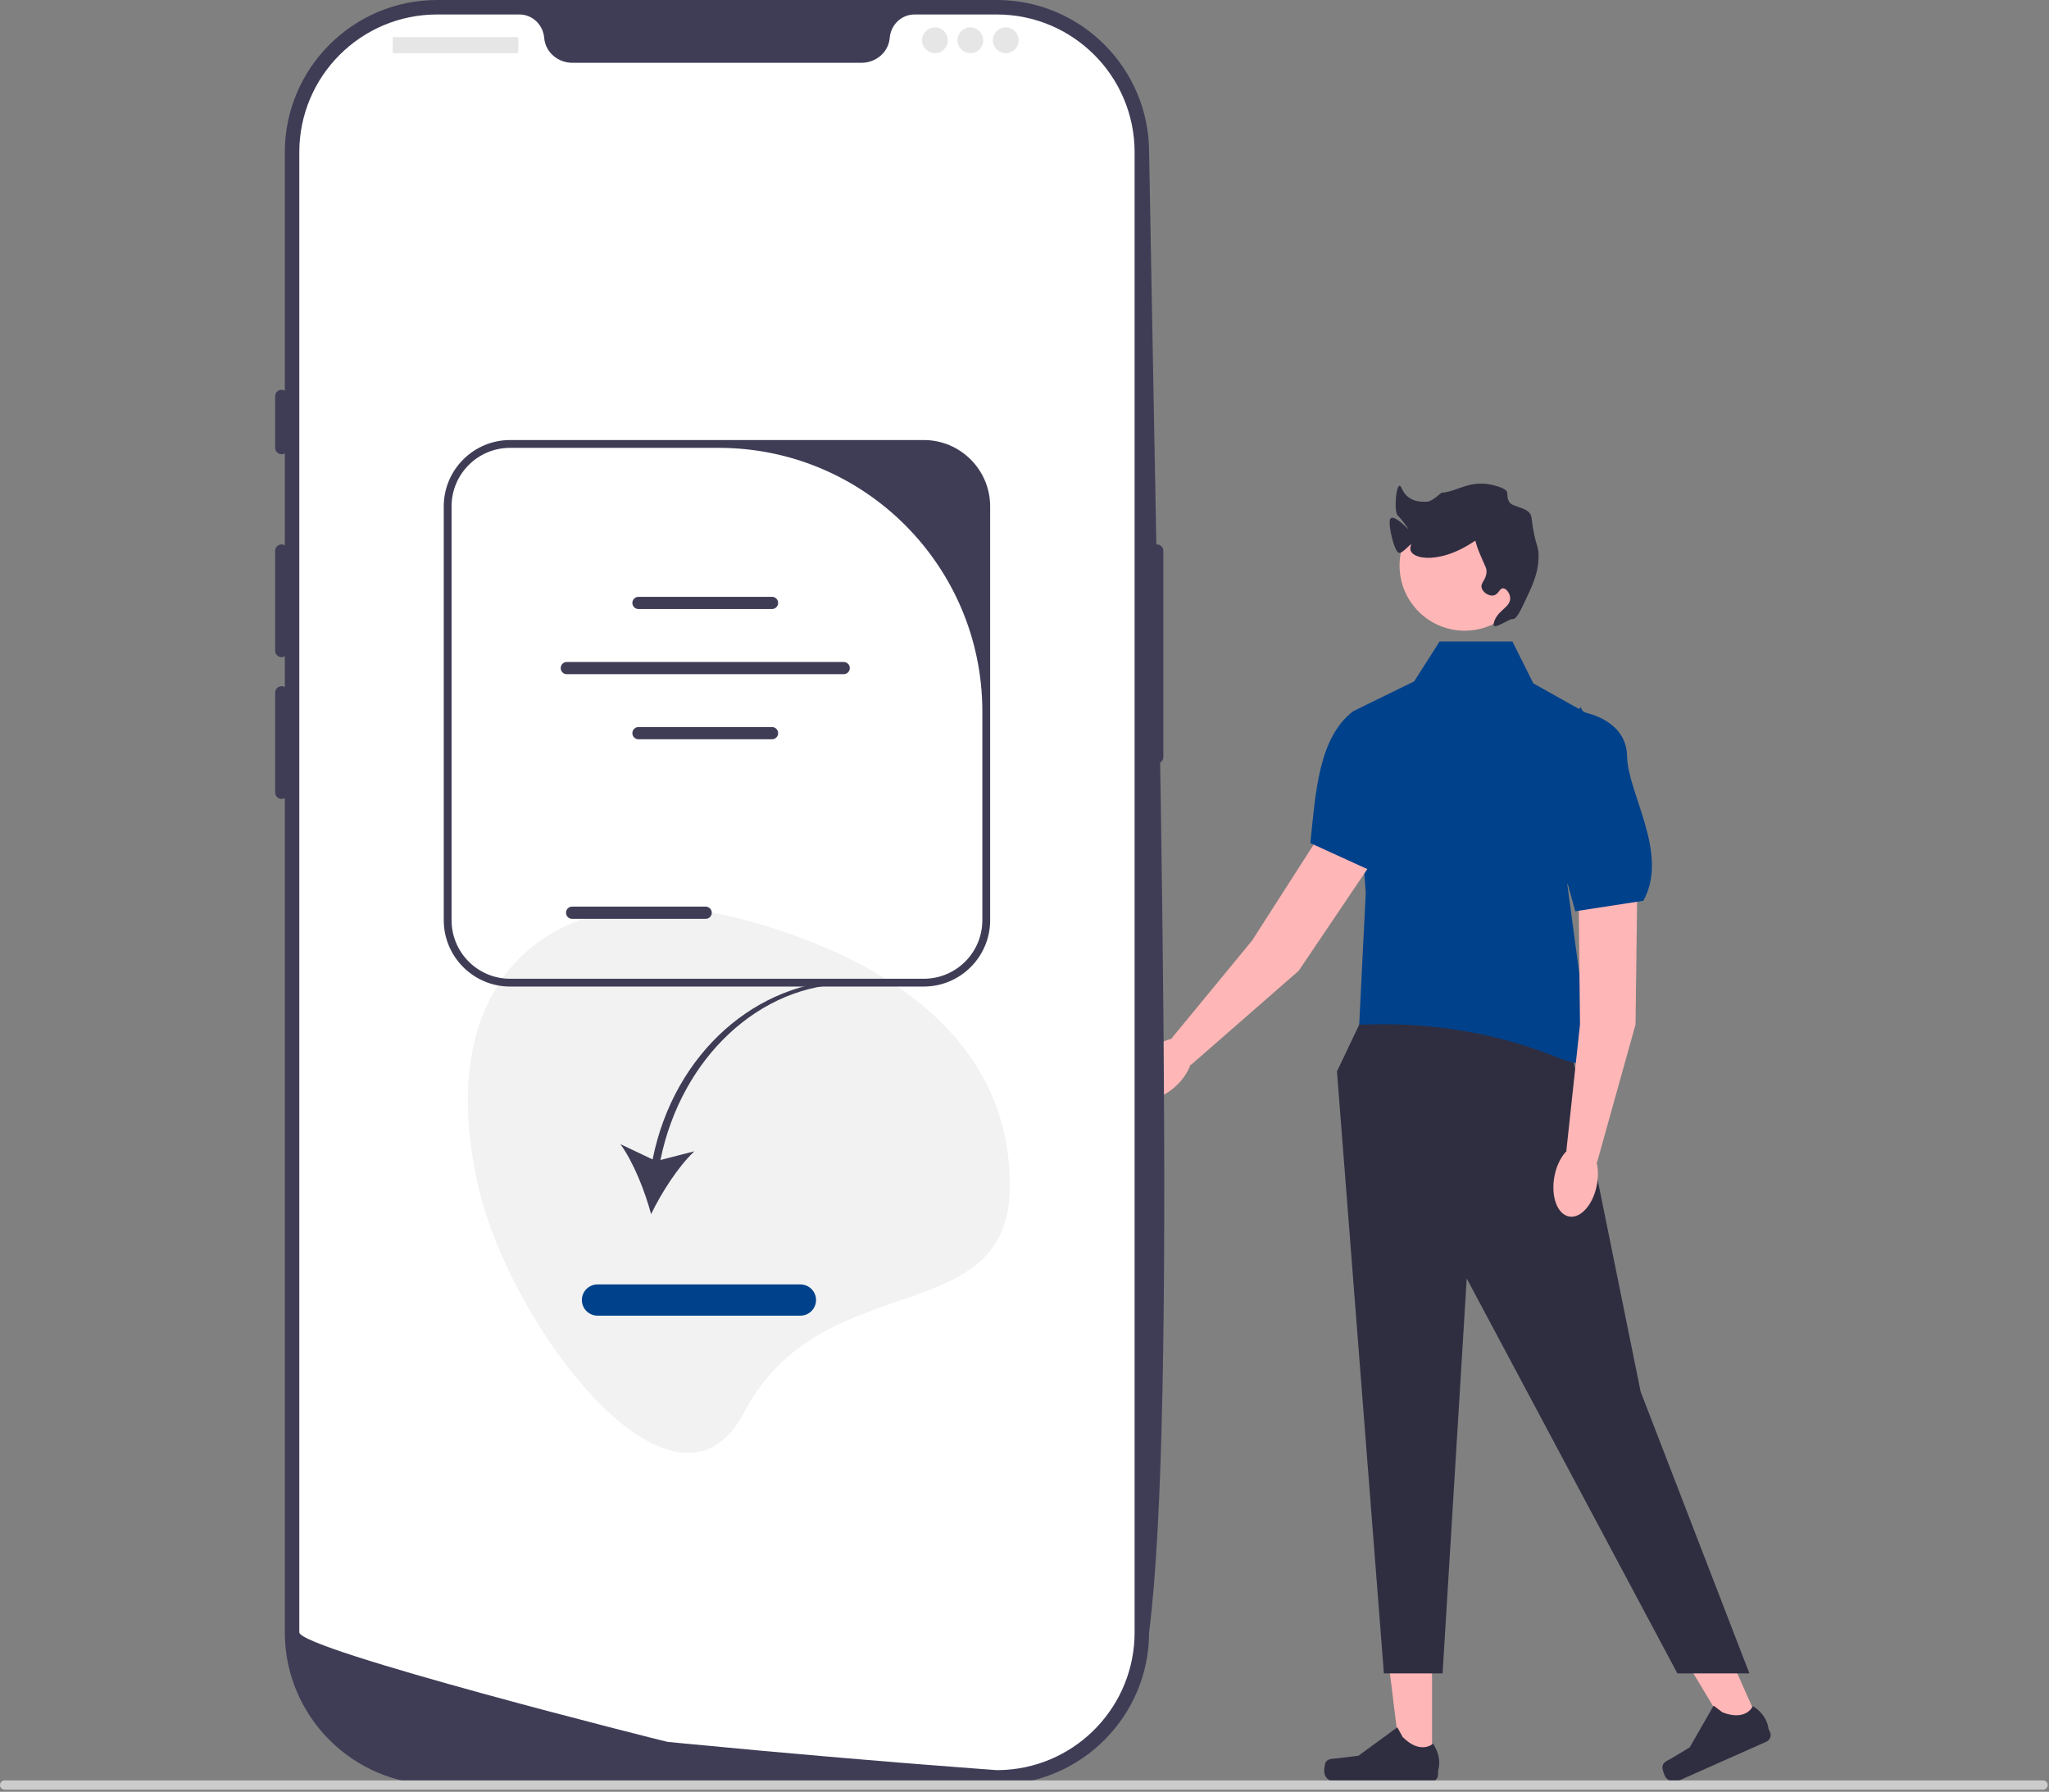 <svg width="525" height="459" viewBox="0 0 525 459" fill="none" xmlns="http://www.w3.org/2000/svg">
<rect x="0" y="0" width="525" height="459" fill="#808080" stroke="none"/>
<g clip-path="url(#clip0_1882_9240)">
<path d="M366.925 451.646L358.968 451.645L355.183 420.954L366.926 420.955L366.925 451.646Z" fill="#FFB6B6"/>
<path d="M339.664 451.466C339.416 451.883 339.285 453.23 339.285 453.715C339.285 455.206 340.494 456.415 341.986 456.415H366.627C367.645 456.415 368.47 455.591 368.47 454.573V453.547C368.47 453.547 369.689 450.464 367.179 446.663C367.179 446.663 364.06 449.639 359.399 444.978L358.024 442.488L348.075 449.765L342.561 450.443C341.354 450.592 340.284 450.42 339.664 451.466Z" fill="#2F2E41"/>
<path d="M450.921 441.692L443.65 444.924L427.724 418.417L438.455 413.647L450.921 441.692Z" fill="#FFB6B6"/>
<path d="M425.938 452.602C425.881 453.084 426.309 454.368 426.506 454.811C427.112 456.174 428.708 456.788 430.07 456.182L452.587 446.172C453.517 445.758 453.935 444.669 453.522 443.74L453.105 442.802C453.105 442.802 452.966 439.49 449.129 437.036C449.129 437.036 447.488 441.023 441.336 438.657L439.068 436.94L432.933 447.631L428.17 450.492C427.127 451.117 426.08 451.395 425.938 452.602Z" fill="#2F2E41"/>
<path d="M349.632 259.605L342.558 274.462L354.584 428.684H369.624L375.807 327.52L429.785 428.684H448.234L420.376 356.525L401.275 262.435L349.632 259.605Z" fill="#2F2E41"/>
<path d="M387.512 164.331H368.857L362.016 175.066L346.584 182.447L349.939 228.742L348.256 262.497L350.562 262.43C367.025 261.95 383.48 264.628 398.759 270.779C402.678 272.358 406.787 273.238 410.324 272.354C410.324 272.354 408.982 266.986 407.64 265.644C406.298 264.302 405.627 263.193 406.298 262.406C406.969 261.619 408.311 260.948 406.969 259.606C405.627 258.264 405.627 256.573 405.627 256.573L401.602 226.729L409.653 184.46L392.879 175.066L387.512 164.331Z" fill="#00418b"/>
<path d="M419.568 222.859L419.059 262.452L409.207 297.747L401.332 294.81L404.829 262.458L404.369 218.678L419.568 222.859Z" fill="#FFB6B6"/>
<path d="M409.174 303.439C410.098 298.364 408.404 293.805 405.39 293.256C402.377 292.707 399.185 296.377 398.261 301.452C397.337 306.527 399.031 311.086 402.044 311.635C405.058 312.184 408.249 308.514 409.174 303.439Z" fill="#FFB6B6"/>
<path d="M405.627 182.446C405.627 182.446 416.742 184.169 416.888 193.707C417.033 203.246 427.768 218.678 421.059 230.755L403.614 233.438L394.221 199.22L404.956 181.104" fill="#00418b"/>
<path d="M354.891 215.885L332.74 248.706L305.136 272.807L300.164 266.029L320.84 240.902L344.48 204.05L354.891 215.885Z" fill="#FFB6B6"/>
<path d="M301.985 277.546C305.542 273.81 306.628 269.07 304.41 266.957C302.192 264.845 297.51 266.161 293.952 269.897C290.395 273.633 289.309 278.373 291.527 280.486C293.745 282.598 298.427 281.282 301.985 277.546Z" fill="#FFB6B6"/>
<path d="M365.413 174.452C365.413 174.452 373.761 181.991 368.648 190.045C363.535 198.099 364.042 216.891 351.805 223.305L335.749 215.976C337.102 202.745 337.891 189.027 346.673 182.216L365.589 172.962" fill="#00418b"/>
<path d="M375.289 161.565C384.508 161.565 391.981 154.092 391.981 144.873C391.981 135.655 384.508 128.182 375.289 128.182C366.071 128.182 358.598 135.655 358.598 144.873C358.598 154.092 366.071 161.565 375.289 161.565Z" fill="#FFB6B6"/>
<path d="M387.549 158.588C388.468 158.745 389.548 156.517 390.579 154.346C392.738 149.802 394.111 146.914 394.215 142.831C394.304 139.352 393.338 140.265 392.397 132.529C392.087 129.977 387.728 129.982 386.841 128.77C385.342 126.724 387.641 125.88 383.913 124.65C376.929 122.347 373.77 125.925 369.335 126.233C369.223 126.241 367.024 128.391 365.796 128.502C363.645 128.697 360.541 128.362 359.149 125.084C357.848 122.019 356.986 130.976 358.149 132.084C359.137 133.025 360.84 135.387 360.883 135.559C360.932 135.753 356.834 131.213 356.149 133.084C355.657 134.431 357.207 141.359 358.459 141.619C359.506 141.837 362.067 138.386 361.489 139.801C360.149 143.084 368.207 145.179 377.852 138.589C378.194 138.355 377.871 138.728 379.064 141.619C380.569 145.266 380.909 145.463 380.882 146.468C380.826 148.642 379.193 149.282 379.67 150.71C380.057 151.866 381.567 152.762 382.701 152.528C383.98 152.264 384.199 150.682 385.125 150.71C385.918 150.734 386.859 151.928 386.943 153.134C387.119 155.674 383.359 156.372 382.701 159.8C382.329 161.735 386.704 158.444 387.549 158.588Z" fill="#2F2E41"/>
<path d="M255.412 457.176H111.987C90.475 457.176 72.974 439.675 72.974 418.162V39.013C72.974 17.501 90.475 0 111.987 0H255.412C276.923 0 294.425 17.501 294.425 39.013C297.094 191.268 301.647 361.769 294.425 418.162C294.425 439.675 276.923 457.176 255.412 457.176Z" fill="#3F3D56"/>
<path d="M296.425 139.464C295.515 139.464 294.774 140.204 294.774 141.114V193.929C294.774 194.839 295.515 195.579 296.425 195.579C297.335 195.579 298.075 194.839 298.075 193.929V141.114C298.075 140.204 297.335 139.464 296.425 139.464Z" fill="#3F3D56"/>
<path d="M290.712 39.013V418.155C290.712 436.88 276.138 452.196 257.711 453.384H257.702C257.43 453.401 257.158 453.417 256.877 453.426C256.39 453.45 255.903 453.459 255.408 453.459C255.408 453.459 253.593 453.327 250.275 453.079C246.925 452.832 242.048 452.46 235.966 451.973C234.142 451.833 232.219 451.676 230.189 451.511C226.146 451.181 221.706 450.818 216.944 450.405C215.046 450.249 213.082 450.075 211.077 449.902C200.828 449.019 189.349 447.987 177.243 446.816C175.196 446.626 173.133 446.428 171.054 446.221C170.509 446.164 76.688 422.579 76.688 418.155V39.013C76.688 19.513 92.491 3.71 111.991 3.71H133.067C136.434 3.71 139.141 6.334 139.43 9.693C139.454 9.916 139.479 10.139 139.52 10.361C140.131 13.736 143.226 16.088 146.658 16.088H220.741C224.173 16.088 227.268 13.736 227.879 10.361C227.92 10.139 227.945 9.916 227.97 9.693C228.258 6.334 230.965 3.71 234.332 3.71H255.408C274.908 3.71 290.712 19.513 290.712 39.013Z" fill="white"/>
<path d="M72.148 99.853C71.238 99.853 70.498 100.593 70.498 101.503V114.707C70.498 115.617 71.238 116.357 72.148 116.357C73.059 116.357 73.799 115.617 73.799 114.707V101.503C73.799 100.593 73.059 99.853 72.148 99.853Z" fill="#3F3D56"/>
<path d="M72.148 139.464C71.238 139.464 70.498 140.204 70.498 141.114V166.696C70.498 167.607 71.238 168.347 72.148 168.347C73.059 168.347 73.799 167.607 73.799 166.696V141.114C73.799 140.204 73.059 139.464 72.148 139.464Z" fill="#3F3D56"/>
<path d="M72.148 175.773C71.238 175.773 70.498 176.514 70.498 177.424V203.006C70.498 203.916 71.238 204.656 72.148 204.656C73.059 204.656 73.799 203.916 73.799 203.006V177.424C73.799 176.514 73.059 175.773 72.148 175.773Z" fill="#3F3D56"/>
<path d="M132.493 9.49H100.929C100.758 9.49 100.619 9.629 100.619 9.8V13.306C100.619 13.477 100.758 13.616 100.929 13.616H132.493C132.664 13.616 132.803 13.477 132.803 13.306V9.8C132.803 9.629 132.664 9.49 132.493 9.49Z" fill="#E6E6E6"/>
<path d="M239.547 13.617C241.37 13.617 242.848 12.139 242.848 10.316C242.848 8.493 241.37 7.015 239.547 7.015C237.724 7.015 236.246 8.493 236.246 10.316C236.246 12.139 237.724 13.617 239.547 13.617Z" fill="#E6E6E6"/>
<path d="M248.625 13.617C250.448 13.617 251.926 12.139 251.926 10.316C251.926 8.493 250.448 7.015 248.625 7.015C246.802 7.015 245.324 8.493 245.324 10.316C245.324 12.139 246.802 13.617 248.625 13.617Z" fill="#E6E6E6"/>
<path d="M257.702 13.617C259.525 13.617 261.003 12.139 261.003 10.316C261.003 8.493 259.525 7.015 257.702 7.015C255.879 7.015 254.401 8.493 254.401 10.316C254.401 12.139 255.879 13.617 257.702 13.617Z" fill="#E6E6E6"/>
<path d="M258.752 303.726C258.752 266.1 226.951 245.402 190.625 235.599C144.052 223.03 109.943 248.464 122.499 303.726C130.835 340.416 173.147 395.171 190.625 361.852C210.625 323.726 258.752 341.351 258.752 303.726Z" fill="#F2F2F2"/>
<path d="M0 457.276C0 457.936 0.53 458.466 1.19 458.466H523.48C524.14 458.466 524.67 457.936 524.67 457.276C524.67 456.616 524.14 456.086 523.48 456.086H1.19C0.53 456.086 0 456.616 0 457.276Z" fill="#CCCCCC"/>
<path d="M167.21 297.009L158.98 293.11C162.356 297.821 165.265 305.178 166.822 311.033C169.458 305.579 173.709 298.907 177.916 294.921L169.217 297.159C174.577 270.891 194.737 252.033 217.822 252.033L218.149 251.084C194.035 251.084 172.683 269.68 167.21 297.009Z" fill="#3F3D56"/>
<path d="M205.09 337.033H153.09C150.884 337.033 149.09 335.239 149.09 333.033C149.09 330.828 150.884 329.033 153.09 329.033H205.09C207.295 329.033 209.09 330.828 209.09 333.033C209.09 335.239 207.295 337.033 205.09 337.033Z" fill="#00418b"/>
<path d="M253.7 129.726V235.726C253.7 245.1 246.074 252.726 236.7 252.726H130.7C121.326 252.726 113.7 245.1 113.7 235.726V129.726C113.7 120.352 121.326 112.726 130.7 112.726H236.7C246.074 112.726 253.7 120.352 253.7 129.726ZM236.7 250.726C244.984 250.726 251.7 244.01 251.7 235.726V182.285C251.7 144.973 221.453 114.726 184.141 114.726H130.7C122.416 114.726 115.7 121.441 115.7 129.726V235.726C115.7 244.01 122.416 250.726 130.7 250.726H236.7Z" fill="#3F3D56"/>
<path d="M197.811 156.018H163.59C162.727 156.018 162.025 155.316 162.025 154.453C162.025 153.59 162.727 152.889 163.59 152.889H197.811C198.673 152.889 199.375 153.59 199.375 154.453C199.375 155.316 198.673 156.018 197.811 156.018Z" fill="#3F3D56"/>
<path d="M197.811 189.381H163.59C162.727 189.381 162.025 188.679 162.025 187.816C162.025 186.954 162.727 186.252 163.59 186.252H197.811C198.673 186.252 199.375 186.954 199.375 187.816C199.375 188.679 198.673 189.381 197.811 189.381Z" fill="#3F3D56"/>
<path d="M180.811 235.381H146.59C145.727 235.381 145.025 234.679 145.025 233.816C145.025 232.954 145.727 232.252 146.59 232.252H180.811C181.673 232.252 182.375 232.954 182.375 233.816C182.375 234.679 181.673 235.381 180.811 235.381Z" fill="#3F3D56"/>
<path d="M216.174 172.71H145.227C144.364 172.71 143.662 172.008 143.662 171.145C143.662 170.283 144.364 169.581 145.227 169.581H216.174C217.036 169.581 217.738 170.283 217.738 171.145C217.738 172.008 217.036 172.71 216.174 172.71Z" fill="#3F3D56"/>
</g>
<defs>
<clipPath id="clip0_1882_9240">
<rect width="524.67" height="458.466" fill="white"/>
</clipPath>
</defs>
</svg>
